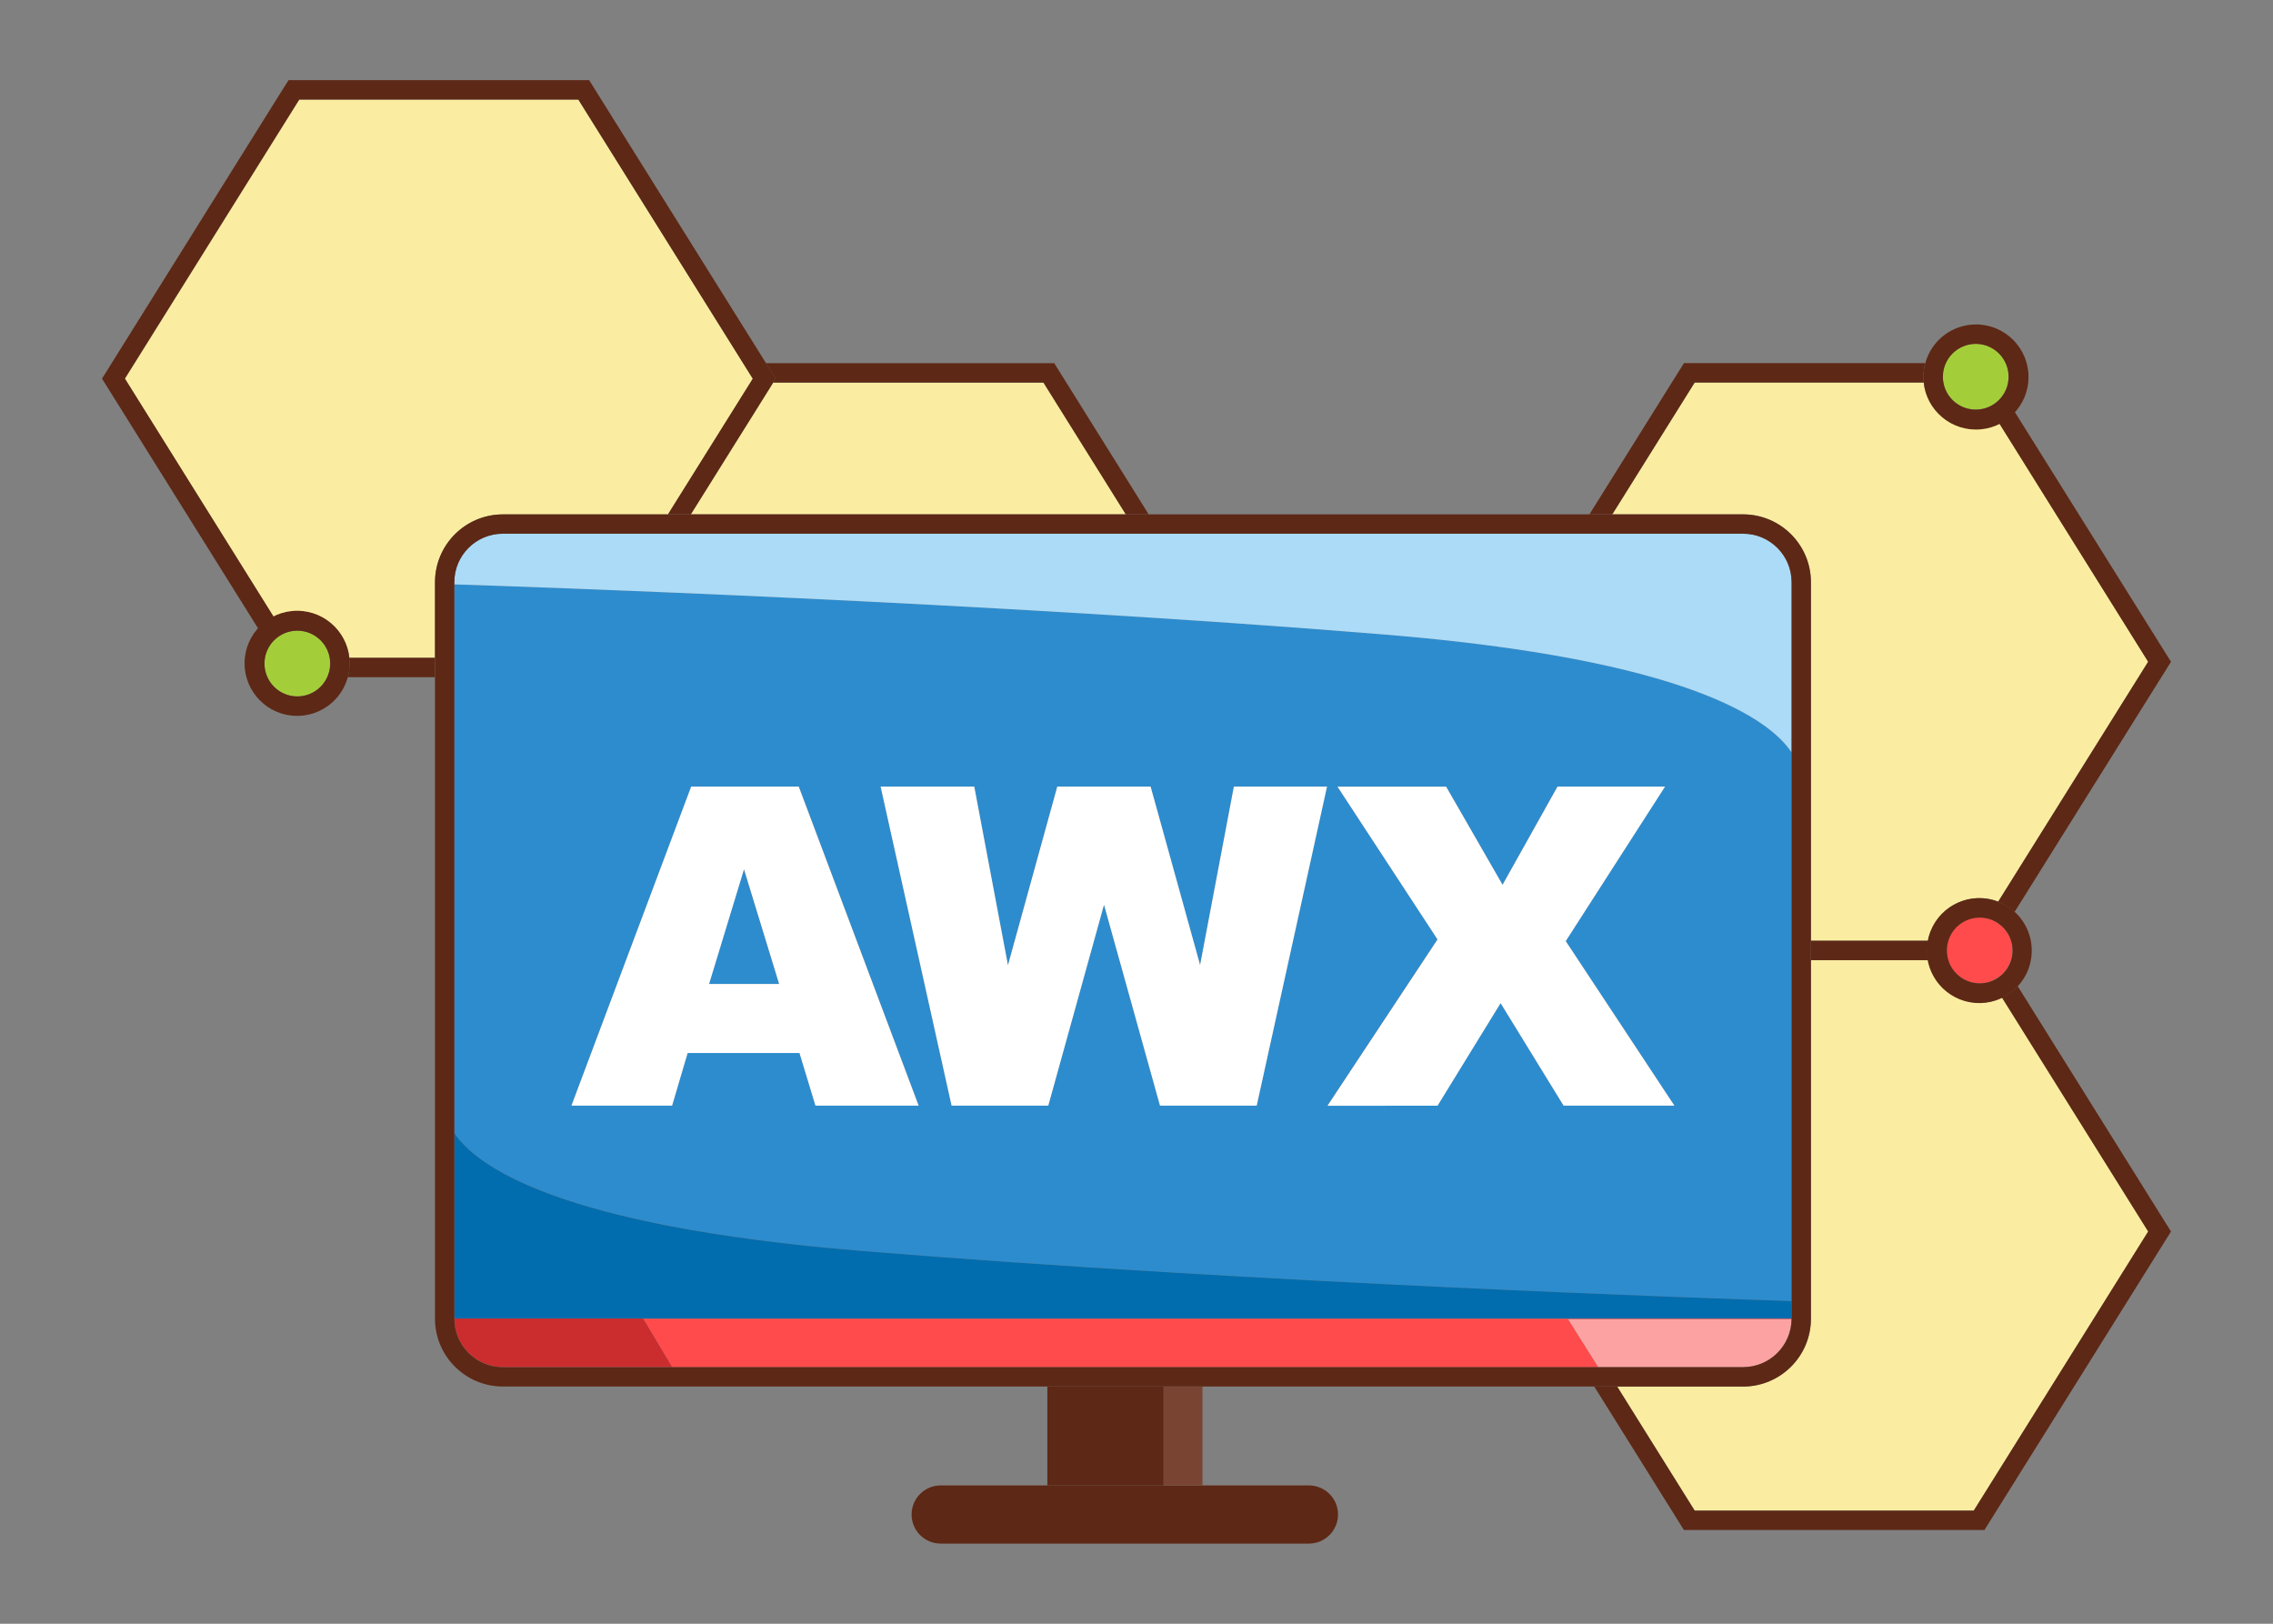 <?xml version="1.0" encoding="UTF-8"?><svg id="Layer_1" xmlns="http://www.w3.org/2000/svg" viewBox="65 0 70 50"><rect x="65" y="0" width="70" height="50" fill="#808080" stroke="none"/><defs><style>.cls-1{fill:none;}.cls-2{fill:#026dae;}.cls-3{fill:#ff4b4b;}.cls-4{fill:#fff;}.cls-5{fill:#fca2a3;}.cls-6{fill:#faeda1;}.cls-7{fill:#a4ce39;}.cls-8{fill:#cb2d2f;}.cls-9{fill:#abdbf7;}.cls-10{fill:#5d2815;}.cls-11{fill:#2d8cce;}.cls-12{fill:#794532;}</style></defs><rect class="cls-1" width="200" height="50"/><g id="Group_4062"><g id="Group_4062-2"><path id="Path_16148" class="cls-6" d="m124.38,29.566h-3.61v11.042c-.002,1.152-.936,2.086-2.088,2.088h-3.878l2.387,3.82h8.595l5.372-8.595-4.501-7.201c-.8.385-1.76.049-2.145-.75-.062-.129-.106-.265-.132-.405"/><path id="Path_16149" class="cls-10" d="m127.138,30.368c-.137.147-.301.267-.483.353l4.501,7.201-5.372,8.595h-8.595l-2.387-3.82h-.704l2.585,4.136.175.28h9.256l.175-.28,5.372-8.595.198-.316-.198-.316-4.523-7.238Z"/><path id="Path_16150" class="cls-6" d="m125.963,27.656c.196,0,.391.037.575.108l4.619-7.389-4.585-7.34c-.791.404-1.76.09-2.164-.701-.089-.173-.145-.361-.166-.555h-7.052l-2.537,4.059h4.029c1.152.002,2.086.936,2.088,2.088v11.042h3.61c.143-.761.808-1.312,1.582-1.313"/><path id="Path_16151" class="cls-10" d="m126.57,13.038l4.585,7.34-4.619,7.389c.187.072.358.178.506.313l4.619-7.386.198-.316-.198-.316-4.619-7.386c-.134.151-.295.275-.475.366"/><path id="Path_16152" class="cls-10" d="m124.351,29.268c0-.1.009-.2.028-.299h-3.607v.597h3.607c-.019-.098-.028-.198-.028-.299"/><path id="Path_16153" class="cls-10" d="m114.652,15.838l2.537-4.059h7.054c-.023-.2-.008-.403.046-.597h-7.43l-.175.28-2.735,4.375h.704Z"/><path id="Path_16154" class="cls-6" d="m88.812,11.78l-.123.197-2.414,3.86h13.397l-2.536-4.056h-8.323Z"/><path id="Path_16155" class="cls-10" d="m88.886,11.66l-.075.12h8.323l2.537,4.059h.704l-2.734-4.376-.175-.28h-8.878l.101.161.197.316Z"/><path id="Path_16156" class="cls-6" d="m82.81,3.066h-8.594l-5.369,8.595,4.585,7.34c.792-.403,1.76-.087,2.163.705.088.173.144.36.165.553h2.637v-2.331c.002-1.152.936-2.086,2.088-2.088h5.088l2.611-4.176-5.374-8.597Z"/><path id="Path_16157" class="cls-10" d="m73.43,18.997l-4.585-7.34,5.37-8.592h8.596l5.372,8.595-2.611,4.176h.704l2.414-3.86.123-.197.075-.12-.197-.316-.101-.161-5.272-8.434-.175-.28h-9.257l-.177.28-5.37,8.595-.198.316.198.316,4.616,7.386c.134-.151.295-.275.475-.366"/><path id="Path_16158" class="cls-10" d="m78.394,20.255h-2.637c.023.2.008.403-.046.597h2.683v-.597Z"/><rect id="Rectangle_2920" class="cls-10" x="97.254" y="42.697" width="3.581" height="3.044"/><path id="Path_16159" class="cls-11" d="m91.525,38.518c12.189.997,26.638,1.48,28.649,1.544v-16.894c-.664-1.003-3.164-2.864-12.535-3.63-12.187-.997-26.638-1.48-28.648-1.544v16.894c.666,1.003,3.168,2.862,12.534,3.629m14.663-14.299h3.345l1.739,3.023,1.693-3.023h3.311l-3.059,4.759,3.347,5.067h-3.412l-1.941-3.157-1.941,3.157h-3.391l3.389-5.121-3.082-4.706Zm-11.185,0l1.038,5.501,1.519-5.501h2.874l1.524,5.494,1.04-5.494h2.869l-2.166,9.827h-2.978l-1.724-6.187-1.717,6.187h-2.978l-2.187-9.826h2.885Zm-5.402,0l3.693,9.827h-3.179l-.492-1.622h-3.447l-.479,1.622h-3.1l3.693-9.827h3.312Z"/><path id="Path_16160" class="cls-11" d="m86.834,30.3h2.158l-1.084-3.532-1.074,3.532Z"/><path id="Path_16161" class="cls-10" d="m100.836,45.741h-6.864c-.494-.002-.897.398-.898.893-.002.494.398.897.893.898h11.346c.494-.002.894-.404.893-.898-.002-.492-.4-.891-.893-.893h-4.477Z"/><path id="Path_16162" class="cls-12" d="m100.838,45.741h1.194v-3.044h-1.194v3.044Z"/><path id="Path_16163" class="cls-2" d="m84.809,40.608h35.365v-.545c-2.01-.063-16.46-.547-28.649-1.544-9.364-.766-11.869-2.625-12.534-3.629v5.712h5.814l.004.006Z"/><path id="Path_16164" class="cls-3" d="m114.223,42.1l-.929-1.476h6.88v-.016h-35.365l.89,1.492h28.525Z"/><path id="Path_16165" class="cls-9" d="m107.639,19.539c9.37.767,11.87,2.627,12.535,3.63v-5.241c-.001-.824-.668-1.491-1.492-1.492h-38.199c-.824.001-1.491.668-1.492,1.492v.067c2.013.063,16.46.547,28.648,1.544"/><path id="Path_16166" class="cls-8" d="m84.809,40.607l-.004-.006h-5.812v.005c.001.824.668,1.491,1.492,1.492h5.215l-.892-1.491Z"/><path id="Path_16167" class="cls-5" d="m113.293,40.624l.929,1.476h4.458c.817,0,1.482-.659,1.491-1.476h-6.879Z"/><path id="Path_16168" class="cls-10" d="m114.802,42.697h3.88c1.152-.002,2.086-.936,2.088-2.088v-22.682c-.002-1.152-.936-2.086-2.088-2.088h-38.198c-1.152.002-2.086.936-2.088,2.088v22.68c.002,1.152.936,2.086,2.088,2.088h34.319v.002Zm-29.105-.597h-5.213c-.824-.001-1.491-.668-1.492-1.492v-22.682c.001-.824.668-1.491,1.492-1.492h38.199c.824.001,1.491.668,1.492,1.492v22.696c-.009.817-.674,1.475-1.491,1.476h-32.986Z"/><path id="Path_16169" class="cls-4" d="m94.305,34.047h2.978l1.717-6.187,1.724,6.187h2.978l2.166-9.826h-2.869l-1.04,5.494-1.524-5.494h-2.874l-1.519,5.501-1.038-5.501h-2.884l2.186,9.826Z"/><path id="Path_16170" class="cls-4" d="m109.272,34.047l1.941-3.157,1.941,3.157h3.412l-3.347-5.067,3.059-4.759h-3.311l-1.693,3.025-1.739-3.023h-3.345l3.081,4.706-3.389,5.121,3.391-.002Z"/><path id="Path_16171" class="cls-4" d="m82.598,34.047h3.1l.479-1.622h3.444l.492,1.622h3.178l-3.693-9.826h-3.312l-3.688,9.826Zm6.397-3.747h-2.158l1.076-3.532,1.082,3.532Z"/><path id="Path_16172" class="cls-7" d="m124.831,11.598c0,.559.453,1.012,1.012,1.012.559,0,1.012-.453,1.012-1.012s-.453-1.012-1.012-1.012c-.558.002-1.011.454-1.012,1.012"/><path id="Path_16173" class="cls-10" d="m124.235,11.601c-.004.894.717,1.622,1.61,1.626.894.004,1.622-.717,1.626-1.61s-.717-1.622-1.61-1.626c-.733-.004-1.377.486-1.57,1.193-.037.136-.056.277-.057.418m1.612-1.012c.559,0,1.012.453,1.012,1.012,0,.559-.453,1.012-1.012,1.012-.559,0-1.012-.453-1.012-1.012.002-.558.454-1.011,1.012-1.012"/><path id="Path_16174" class="cls-7" d="m75.169,20.432c0-.559-.453-1.012-1.012-1.012s-1.012.453-1.012,1.012.453,1.012,1.012,1.012c.558-.002,1.011-.454,1.012-1.012"/><path id="Path_16175" class="cls-10" d="m75.768,20.434c.004-.894-.717-1.622-1.61-1.626-.894-.004-1.622.717-1.626,1.61-.004.894.717,1.622,1.61,1.626.733.004,1.377-.486,1.57-1.193.037-.136.056-.277.057-.418m-1.612,1.012c-.559,0-1.012-.453-1.012-1.012s.453-1.012,1.012-1.012,1.012.453,1.012,1.012c-.002.558-.454,1.011-1.012,1.012"/><path id="Path_16176" class="cls-3" d="m125.963,28.253c-.559,0-1.012.453-1.012,1.012,0,.559.453,1.012,1.012,1.012s1.012-.453,1.012-1.012c-.002-.558-.454-1.011-1.012-1.012"/><path id="Path_16177" class="cls-10" d="m126.537,27.764c-.832-.322-1.768.092-2.09.925s.092,1.768.925,2.09c.832.322,1.768-.092,2.09-.925.24-.622.074-1.328-.418-1.777-.148-.135-.319-.241-.506-.313m.443,1.504c0,.559-.453,1.012-1.012,1.012s-1.012-.453-1.012-1.012c0-.559.453-1.012,1.012-1.012.558.002,1.011.454,1.012,1.012"/></g></g></svg>